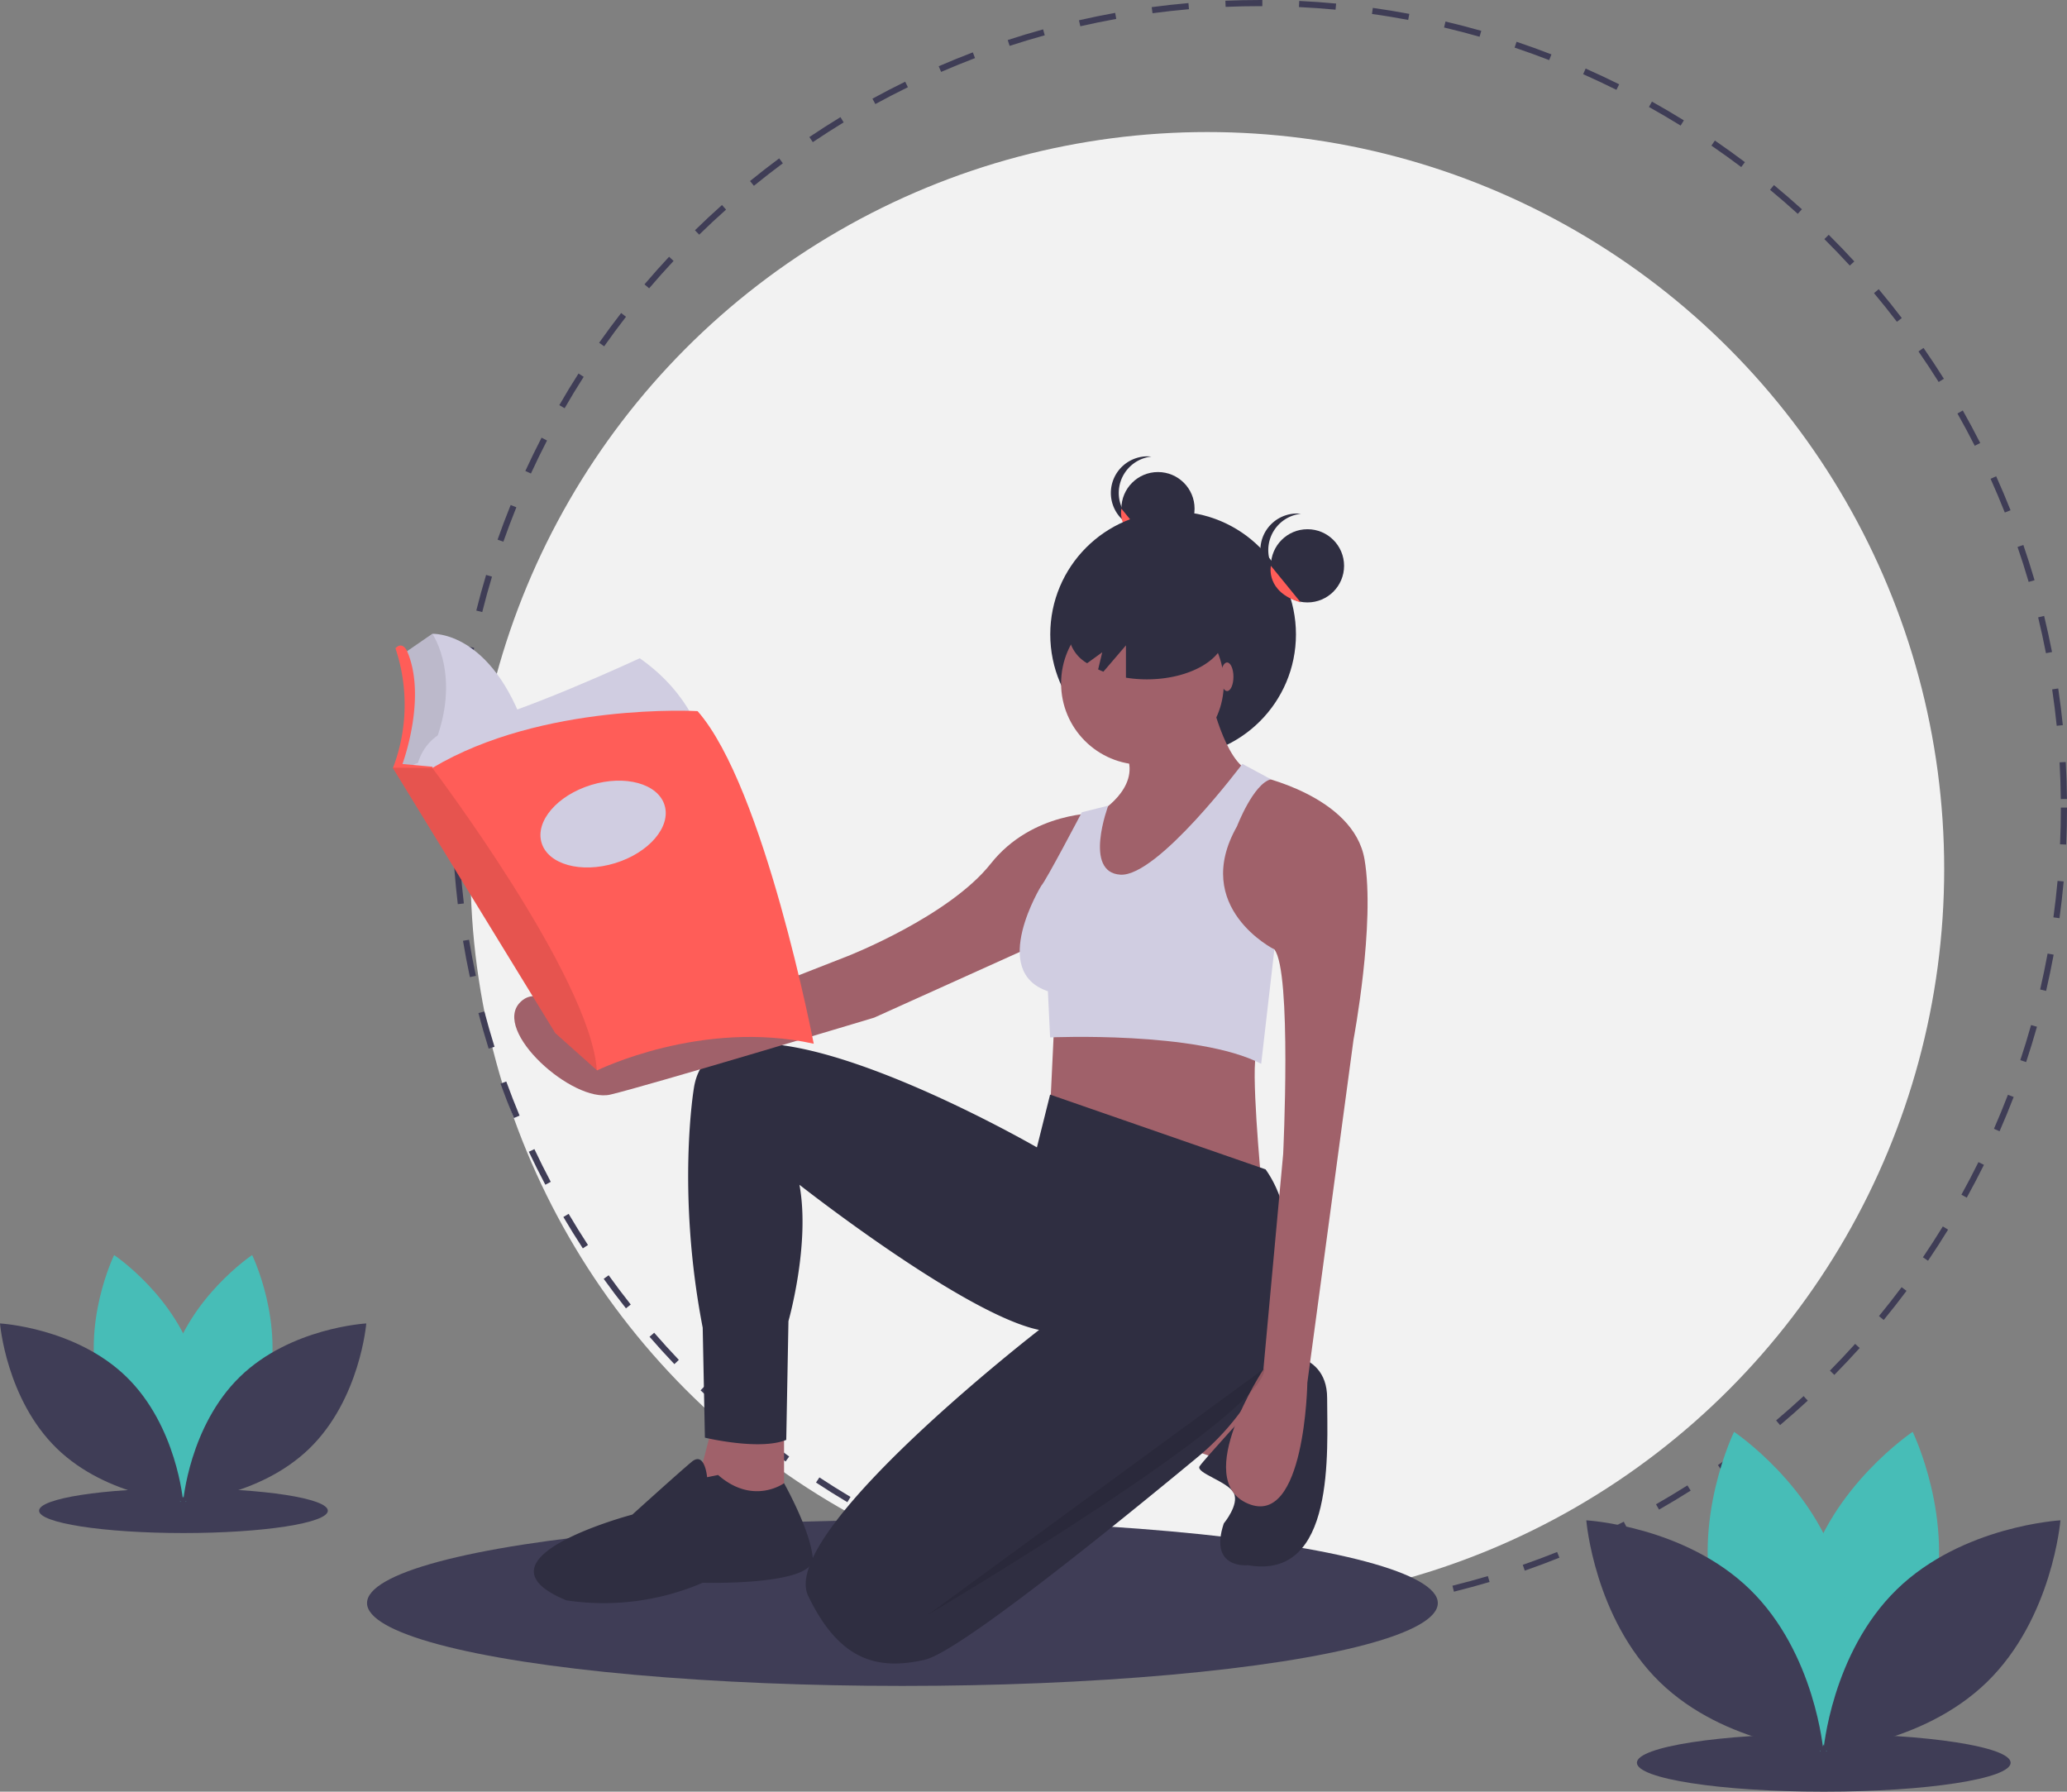 <svg xmlns="http://www.w3.org/2000/svg" width="290.569" height="251.818" viewBox="0 0 290.569 251.818"><rect x="0" y="0" width="290.569" height="251.818" fill="#808080" stroke="none"/><defs><style>.a{fill:#3f3d56;}.b{fill:#f2f2f2;}.c{fill:#47bdb7;}.d{fill:#2f2e41;}.e{fill:#ff5d58;}.f{fill:#a0616a;}.g{fill:#d0cde1;}.h{opacity:0.1;}</style></defs><g transform="translate(0 0)"><ellipse class="a" cx="20.296" cy="3.141" rx="20.296" ry="3.141" transform="translate(5.493 209.188)"/><circle class="b" cx="103.583" cy="103.583" r="103.583" transform="translate(66.139 18.559)"/><path class="a" d="M449.067,269.655c-1.2,0-2.407-.019-3.594-.056l.027-.862c1.7.053,3.445.068,5.158.044l.012.863Q449.87,269.655,449.067,269.655Zm6.8-.2-.051-.861c1.707-.1,3.437-.242,5.14-.421l.09.858c-1.716.18-3.459.323-5.18.424Zm-15.579-.134c-1.722-.132-3.462-.3-5.172-.515l.105-.856c1.7.208,3.423.38,5.132.51Zm25.913-.949-.129-.853c1.7-.258,3.406-.556,5.08-.889l.168.846c-1.687.335-3.409.637-5.118.9Zm-36.226-.316c-1.7-.288-3.418-.62-5.1-.985l.183-.844c1.672.363,3.376.692,5.064.978Zm46.417-1.71-.207-.838c1.665-.412,3.34-.867,4.977-1.353l.245.828c-1.65.489-3.337.948-5.015,1.363Zm-56.572-.495c-1.668-.444-3.347-.932-4.99-1.452l.26-.823c1.63.515,3.3,1,4.952,1.44Zm66.534-2.461-.283-.815c1.616-.562,3.241-1.169,4.831-1.806l.32.8c-1.6.641-3.24,1.253-4.868,1.819Zm-76.455-.676c-1.62-.6-3.251-1.238-4.846-1.91l.335-.8c1.583.667,3.2,1.3,4.809,1.9Zm86.093-3.18-.357-.786c1.552-.705,3.112-1.458,4.636-2.237l.393.769c-1.536.785-3.108,1.544-4.672,2.254Zm-95.689-.861c-1.558-.742-3.121-1.532-4.646-2.347l.407-.761c1.514.809,3.065,1.592,4.611,2.329Zm104.925-3.86-.427-.749c1.488-.849,2.974-1.742,4.415-2.654l.461.729c-1.452.919-2.949,1.819-4.449,2.674Zm-114.1-1.044c-1.482-.881-2.965-1.811-4.409-2.762l.475-.721c1.433.944,2.905,1.866,4.376,2.741Zm122.875-4.506-.494-.707c1.4-.979,2.8-2,4.157-3.047l.526.684c-1.367,1.051-2.776,2.084-4.189,3.07Zm-131.562-1.216c-1.393-1.012-2.785-2.072-4.137-3.151l.539-.674c1.342,1.071,2.723,2.123,4.105,3.127Zm139.8-5.113-.556-.66c1.306-1.1,2.606-2.251,3.864-3.414l.586.634c-1.268,1.172-2.577,2.33-3.894,3.44Zm-147.92-1.375c-1.3-1.136-2.587-2.318-3.831-3.513l.6-.623c1.235,1.186,2.514,2.359,3.8,3.487Zm155.548-5.68-.615-.606c1.2-1.22,2.4-2.483,3.54-3.753l.641.577c-1.153,1.28-2.353,2.552-3.567,3.782ZM366.81,234.365c-1.19-1.252-2.366-2.546-3.494-3.846l.652-.566c1.12,1.29,2.286,2.574,3.468,3.816Zm170-6.206-.667-.548c1.088-1.324,2.159-2.69,3.184-4.061l.691.517c-1.033,1.382-2.112,2.759-3.209,4.092ZM360,226.52c-1.069-1.351-2.122-2.746-3.129-4.145l.7-.5c1,1.389,2.044,2.773,3.105,4.114Zm183.039-6.688-.714-.485c.963-1.417,1.906-2.876,2.8-4.337l.736.452C544.959,216.933,544.01,218.4,543.04,219.832Zm-189.1-1.739c-.941-1.442-1.861-2.926-2.736-4.411l.743-.438c.869,1.474,1.782,2.947,2.716,4.377Zm194.55-7.126-.755-.417c.829-1.5,1.634-3.04,2.394-4.578l.774.383C550.13,207.9,549.32,209.455,548.486,210.966ZM348.67,209.151c-.805-1.522-1.586-3.083-2.32-4.64l.781-.368c.729,1.545,1.5,3.094,2.3,4.6ZM553.1,201.635l-.791-.346c.688-1.571,1.348-3.18,1.963-4.781l.806.309c-.62,1.614-1.287,3.235-1.98,4.818Zm-208.85-1.863c-.662-1.588-1.3-3.213-1.883-4.83l.811-.3c.583,1.6,1.212,3.217,1.869,4.793Zm212.583-7.862-.819-.271c.539-1.623,1.047-3.282,1.511-4.931l.831.234c-.469,1.662-.982,3.334-1.523,4.969ZM340.7,190.019c-.514-1.645-1-3.325-1.434-5l.835-.219c.435,1.657.914,3.325,1.423,4.957Zm218.942-8.112-.841-.2c.387-1.664.74-3.363,1.05-5.049l.849.156c-.314,1.7-.67,3.412-1.059,5.089Zm-221.579-1.94c-.36-1.686-.686-3.4-.968-5.106l.851-.142c.281,1.69.6,3.394.961,5.067Zm223.46-8.28-.856-.117c.232-1.691.428-3.414.583-5.124l.86.078c-.157,1.723-.355,3.46-.587,5.164Zm-225.161-1.971c-.2-1.709-.371-3.449-.5-5.172l.861-.063c.125,1.711.291,3.438.493,5.134Zm226.1-8.377-.862-.039c.077-1.71.116-3.445.116-5.156h.863c0,1.724-.041,3.472-.118,5.195ZM335.6,159.354c-.03-1.058-.044-2.138-.045-3.209q0-1,.017-1.989l.863.015q-.017.985-.017,1.974c0,1.063.015,2.134.044,3.185Zm226.105-4.413c-.018-1.711-.075-3.446-.17-5.156l.862-.048c.1,1.723.153,3.471.172,5.195Zm-225.066-5.923-.861-.054c.108-1.725.257-3.467.442-5.178l.858.093C336.9,145.578,336.75,147.307,336.643,149.018Zm224.491-4.374c-.172-1.7-.387-3.423-.637-5.118l.854-.126c.252,1.707.468,3.442.642,5.157Zm-223.381-5.878-.853-.132c.264-1.708.572-3.429.913-5.116l.846.171C338.321,135.364,338.016,137.072,337.753,138.767Zm221.872-4.323c-.329-1.684-.7-3.379-1.1-5.038l.839-.2c.407,1.672.781,3.38,1.113,5.076ZM339.8,128.66l-.837-.21c.419-1.672.883-3.358,1.38-5.011l.827.248C340.674,125.328,340.214,127,339.8,128.66Zm217.388-4.235c-.481-1.644-1.007-3.3-1.563-4.914l.816-.281c.561,1.63,1.091,3.3,1.576,4.952ZM342.769,118.77l-.814-.286c.574-1.632,1.193-3.271,1.841-4.873l.8.324C343.953,115.524,343.338,117.151,342.769,118.77Zm211.065-4.1c-.63-1.589-1.3-3.183-2-4.739l.787-.354c.706,1.568,1.385,3.174,2.02,4.775ZM346.643,109.19l-.784-.36c.721-1.57,1.488-3.144,2.281-4.679l.767.4C348.12,106.07,347.359,107.632,346.643,109.19Zm202.966-3.9c-.773-1.524-1.591-3.051-2.433-4.538l.751-.425c.848,1.5,1.673,3.037,2.451,4.573Zm-198.228-5.278-.748-.431c.861-1.5,1.769-2.992,2.7-4.448l.727.464c-.923,1.445-1.824,2.931-2.678,4.414Zm193.157-3.684c-.912-1.452-1.867-2.9-2.839-4.3l.709-.492c.979,1.412,1.942,2.869,2.861,4.332Zm-187.6-5.017-.706-.5c1-1.411,2.035-2.818,3.093-4.181l.682.529C358.957,88.515,357.924,89.911,356.937,91.312Zm181.729-3.449c-1.04-1.362-2.123-2.717-3.221-4.026l.662-.554c1.105,1.319,2.2,2.683,3.245,4.056Zm-175.405-4.7-.657-.56c1.117-1.312,2.281-2.617,3.459-3.88l.631.589C365.525,80.561,364.37,81.857,363.261,83.159Zm168.784-3.2c-1.159-1.262-2.362-2.513-3.575-3.718l.609-.612c1.221,1.214,2.433,2.474,3.6,3.746ZM370.3,75.618l-.6-.617c1.234-1.208,2.512-2.4,3.8-3.548l.575.644C372.791,73.235,371.523,74.419,370.3,75.618Zm154.433-2.926c-1.271-1.153-2.583-2.289-3.9-3.379l.55-.665c1.326,1.1,2.649,2.243,3.929,3.4ZM377.989,68.75l-.545-.669c1.335-1.087,2.715-2.159,4.1-3.187l.514.693C380.683,66.607,379.314,67.671,377.989,68.75Zm138.793-2.636c-1.371-1.032-2.782-2.045-4.193-3.011l.487-.712c1.422.973,2.843,1.993,4.225,3.034Zm-130.514-3.5-.482-.716c1.429-.961,2.9-1.9,4.372-2.8l.448.738C389.146,60.726,387.686,61.66,386.268,62.614Zm121.995-2.327c-1.459-.9-2.957-1.783-4.452-2.616l.42-.754c1.507.84,3.016,1.727,4.487,2.636Zm-113.2-3.026-.414-.757c1.512-.827,3.062-1.63,4.607-2.386l.379.776c-1.534.75-3.072,1.546-4.572,2.367Zm104.174-2c-1.536-.765-3.109-1.5-4.676-2.2l.349-.789c1.579.7,3.165,1.443,4.713,2.214Zm-94.929-2.522-.343-.792c1.58-.685,3.2-1.341,4.8-1.952l.306.807C407.484,51.408,405.88,52.06,404.312,52.739Zm85.478-1.655c-1.6-.62-3.234-1.211-4.862-1.757l.275-.819c1.64.551,3.289,1.146,4.9,1.771Zm-75.85-2-.269-.82c1.64-.538,3.314-1.044,4.974-1.5l.231.832C417.229,48.047,415.569,48.55,413.941,49.083ZM480,47.8c-1.646-.469-3.325-.906-4.991-1.3l.2-.84c1.678.4,3.37.836,5.03,1.309Zm-56.125-1.474-.192-.841c1.682-.384,3.395-.734,5.091-1.04l.153.849C427.245,45.6,425.546,45.945,423.877,46.326Zm46.089-.892c-1.681-.315-3.393-.6-5.089-.834l.12-.855c1.709.24,3.435.523,5.129.841Zm-35.941-.939-.114-.856c1.709-.228,3.446-.42,5.165-.569l.075.86C437.445,44.078,435.721,44.268,434.025,44.494Zm25.73-.5c-1.7-.16-3.431-.284-5.144-.366l.042-.862c1.726.084,3.47.208,5.183.369ZM444.3,43.6l-.036-.862c1.586-.066,3.2-.1,4.806-.1h.391l0,.863h-.388c-1.59,0-3.2.034-4.77.1Z" transform="translate(-272.008 -42.636)"/><path class="c" d="M219.337,632.516c-2.591,9.577-11.465,15.508-11.465,15.508s-4.674-9.6-2.083-19.173,11.465-15.508,11.465-15.508S221.928,622.939,219.337,632.516Z" transform="translate(-181.808 -436.947)"/><path class="c" d="M173.367,632.516c2.591,9.577,11.465,15.508,11.465,15.508s4.674-9.6,2.083-19.173-11.465-15.508-11.465-15.508S170.776,622.939,173.367,632.516Z" transform="translate(-159.407 -436.947)"/><path class="a" d="M147.717,651.945c7.109,6.92,7.977,17.559,7.977,17.559s-10.658-.582-17.767-7.5-7.977-17.559-7.977-17.559S140.608,645.025,147.717,651.945Z" transform="translate(-129.95 -458.435)"/><path class="a" d="M221.22,651.945c-7.109,6.92-7.977,17.559-7.977,17.559s10.658-.582,17.767-7.5,7.977-17.559,7.977-17.559S228.33,645.025,221.22,651.945Z" transform="translate(-187.498 -458.435)"/><ellipse class="a" cx="26.269" cy="4.065" rx="26.269" ry="4.065" transform="translate(230.108 243.689)"/><path class="c" d="M967.13,718.555c-3.353,12.4-14.839,20.073-14.839,20.073s-6.049-12.42-2.7-24.816,14.839-20.073,14.839-20.073S970.483,706.16,967.13,718.555Z" transform="translate(-695.557 -492.495)"/><path class="c" d="M907.631,718.555c3.353,12.4,14.839,20.073,14.839,20.073s6.049-12.42,2.7-24.816-14.839-20.073-14.839-20.073S904.278,706.16,907.631,718.555Z" transform="translate(-666.564 -492.495)"/><path class="a" d="M874.432,743.7c9.2,8.957,10.325,22.727,10.325,22.727s-13.795-.753-23-9.71-10.325-22.727-10.325-22.727S865.231,734.746,874.432,743.7Z" transform="translate(-628.437 -520.307)"/><path class="a" d="M969.568,743.7c-9.2,8.957-10.325,22.727-10.325,22.727s13.795-.753,23-9.71,10.325-22.727,10.325-22.727S978.77,734.746,969.568,743.7Z" transform="translate(-702.923 -520.307)"/><ellipse class="a" cx="75.262" cy="11.646" rx="75.262" ry="11.646" transform="translate(51.597 213.664)"/><circle class="d" cx="5.144" cy="5.144" r="5.144" transform="translate(157.639 66.346)"/><path class="d" d="M636.3,255.3a5.144,5.144,0,0,1,4.592-5.113,5.144,5.144,0,1,0,0,10.227A5.144,5.144,0,0,1,636.3,255.3Z" transform="translate(-479.029 -186.016)"/><path class="e" d="M639.866,273.932s-.8,3.674,4.193,5.144" transform="translate(-482.227 -202.442)"/><circle class="d" cx="17.269" cy="17.269" r="17.269" transform="translate(147.641 71.892)"/><path class="f" d="M608.168,505.383l-.618,12.982,29.672,9.891s-1.545-16.381-.618-17.927Z" transform="translate(-459.932 -362.356)"/><path class="f" d="M317.383,649.747,314.6,660.565h12.981V649.747Z" transform="translate(-217.363 -448.922)"/><path class="f" d="M541.6,637.077l5.873,2.069,3.091-7.76-5.254-4.139Z" transform="translate(-374.201 -433.376)"/><path class="d" d="M684.594,657.961s8.757-1.15,8.757,6.268,1.236,25.654-11.127,23.49c0,0-5.563.618-3.4-5.873,0,0,2.2-2.64,1.41-4.257s-5.428-2.852-4.81-3.78,7.418-8.345,7.418-8.345Z" transform="translate(-506.788 -467.73)"/><path class="d" d="M524.107,534.825l-30.29-10.509-1.854,7.418s-45.435-26.272-48.217-8.345c0,0-2.473,14.527,1.236,33.69l.309,15.454s7.727,1.854,11.436.309l.309-16.69s3.091-10.818,1.545-19.163c0,0,23.181,18.236,33.69,20.4,0,0-36.781,28.436-32.454,37.4S469.4,605.3,476.2,603.75c4.686-1.065,25.665-17.982,38.255-28.4a35.7,35.7,0,0,0,13.032-29.363C527.261,541.889,526.314,537.915,524.107,534.825Z" transform="translate(-346.199 -370.471)"/><path class="d" d="M397.113,708.7s-.309-3.709-2.164-2.164-8.345,7.418-8.345,7.418-23.49,6.182-9.272,12.054a35.255,35.255,0,0,0,19.163-2.473s15.8.453,15.471-3.483-4.035-10.508-4.035-10.508-4.327,3.172-9.272-1.155Z" transform="translate(-297.712 -501.079)"/><circle class="f" cx="11.436" cy="11.436" r="11.436" transform="translate(149.164 84.61)"/><path class="f" d="M633.259,355.383s1.854,9.272,5.254,11.436l-18.854,22.254-7.109-6.8L617.8,373s5.873-3.4,4.018-8.036Z" transform="translate(-463.387 -258.718)"/><path class="f" d="M684.968,395.383s13.6,2.782,15.145,11.745-1.545,25.345-1.545,25.345l-6.491,48.217s-.309,20.4-8.345,17,2.164-18.854,2.164-18.854l2.782-30.29s1.236-25.654-1.236-28.745l-9.891-3.091S679.714,396.31,684.968,395.383Z" transform="translate(-508.296 -286.355)"/><path class="f" d="M445.963,412.379s-9.272-.309-15.145,7.109-20.09,12.981-20.09,12.981l-35.544,13.909s-6.491-11.436-10.509-7.418,7.418,14.218,12.672,12.981,37.09-10.818,37.09-10.818l25.345-11.436Z" transform="translate(-291.545 -298.096)"/><path class="g" d="M625.024,390s-11.884,15.882-17.139,15.572-1.716-9.7-1.716-9.7l-3.709.927s-5.084,9.7-5.7,10.318c0,0-7.418,12.054.927,14.836l.309,6.491s20.709-.927,29.672,3.709l1.854-16.072s-11.745-5.873-5.254-17.309c0,0,2.3-5.991,4.775-6.609Z" transform="translate(-450.377 -282.636)"/><path class="h" d="M599.34,664.883,552.05,699.5S599.649,671.374,599.34,664.883Z" transform="translate(-421.586 -472.557)"/><path class="d" d="M626.92,309.952c-6.088,0-11.023,2.879-11.023,6.43a5.229,5.229,0,0,0,2.629,4.163l2.122-1.538-.577,2.409c.24.111.484.218.739.318l3.17-3.7v4.544a18.5,18.5,0,0,0,2.939.233c6.088,0,11.023-2.879,11.023-6.43S633.008,309.952,626.92,309.952Z" transform="translate(-465.699 -227.329)"/><circle class="d" cx="5.144" cy="5.144" r="5.144" transform="translate(178.656 74.382)"/><path class="d" d="M704.3,281.3a5.144,5.144,0,0,1,4.592-5.113,5.144,5.144,0,1,0,0,10.227A5.144,5.144,0,0,1,704.3,281.3Z" transform="translate(-526.011 -203.979)"/><path class="e" d="M707.866,299.932s-.8,3.674,4.193,5.144" transform="translate(-529.21 -220.406)"/><ellipse class="f" cx="0.893" cy="2.009" rx="0.893" ry="2.009" transform="translate(171.606 93.11)"/><path class="g" d="M328.944,344.66l-13.553,3.284-.044.01-1.473,1.334-.424.383-.909-.165-1.609-.291,1.121-3.785.21-7.219-.771-4.416,4.275-2.944S324.108,330.362,328.944,344.66Z" transform="translate(-254.993 -241.768)"/><path class="h" d="M315.391,347.948c-.184.392.2.133-.009.536l-1.962.631-.879.4-1.609-.291,1.121-3.785.21-7.219-.771-4.416,4.275-2.944S320.356,337.356,315.391,347.948Z" transform="translate(-254.993 -241.773)"/><path class="g" d="M350.22,341.968s-17.8,8.27-25.021,9.532-6.588,8.481-6.588,8.481l40.441-6.308S357.649,347.155,350.22,341.968Z" transform="translate(-260.289 -249.45)"/><path class="e" d="M309.014,336.559a24.881,24.881,0,0,1-.35,16.821l4,1.822,1.542-1.822.035-.175-4.24-.385s3.5-9.392.631-15.91C310.626,336.91,309.995,335.508,309.014,336.559Z" transform="translate(-253.426 -245.442)"/><path class="e" d="M367.739,412.624c-15.77-3.5-30.453,3.75-30.453,3.75l-.04-.036-5.847-5.221L308.55,373.83l5.572.035c15.489-9.252,37.287-7.99,37.287-7.99C360.8,376.529,367.739,412.624,367.739,412.624Z" transform="translate(-253.348 -265.927)"/><path class="h" d="M337.246,434.25l-5.847-5.221L308.55,391.742l5.572.035S336.33,421.108,337.246,434.25Z" transform="translate(-253.348 -283.839)"/><ellipse class="g" cx="9.041" cy="5.747" rx="9.041" ry="5.747" transform="translate(74.451 112.979) rotate(-17.052)"/></g></svg>